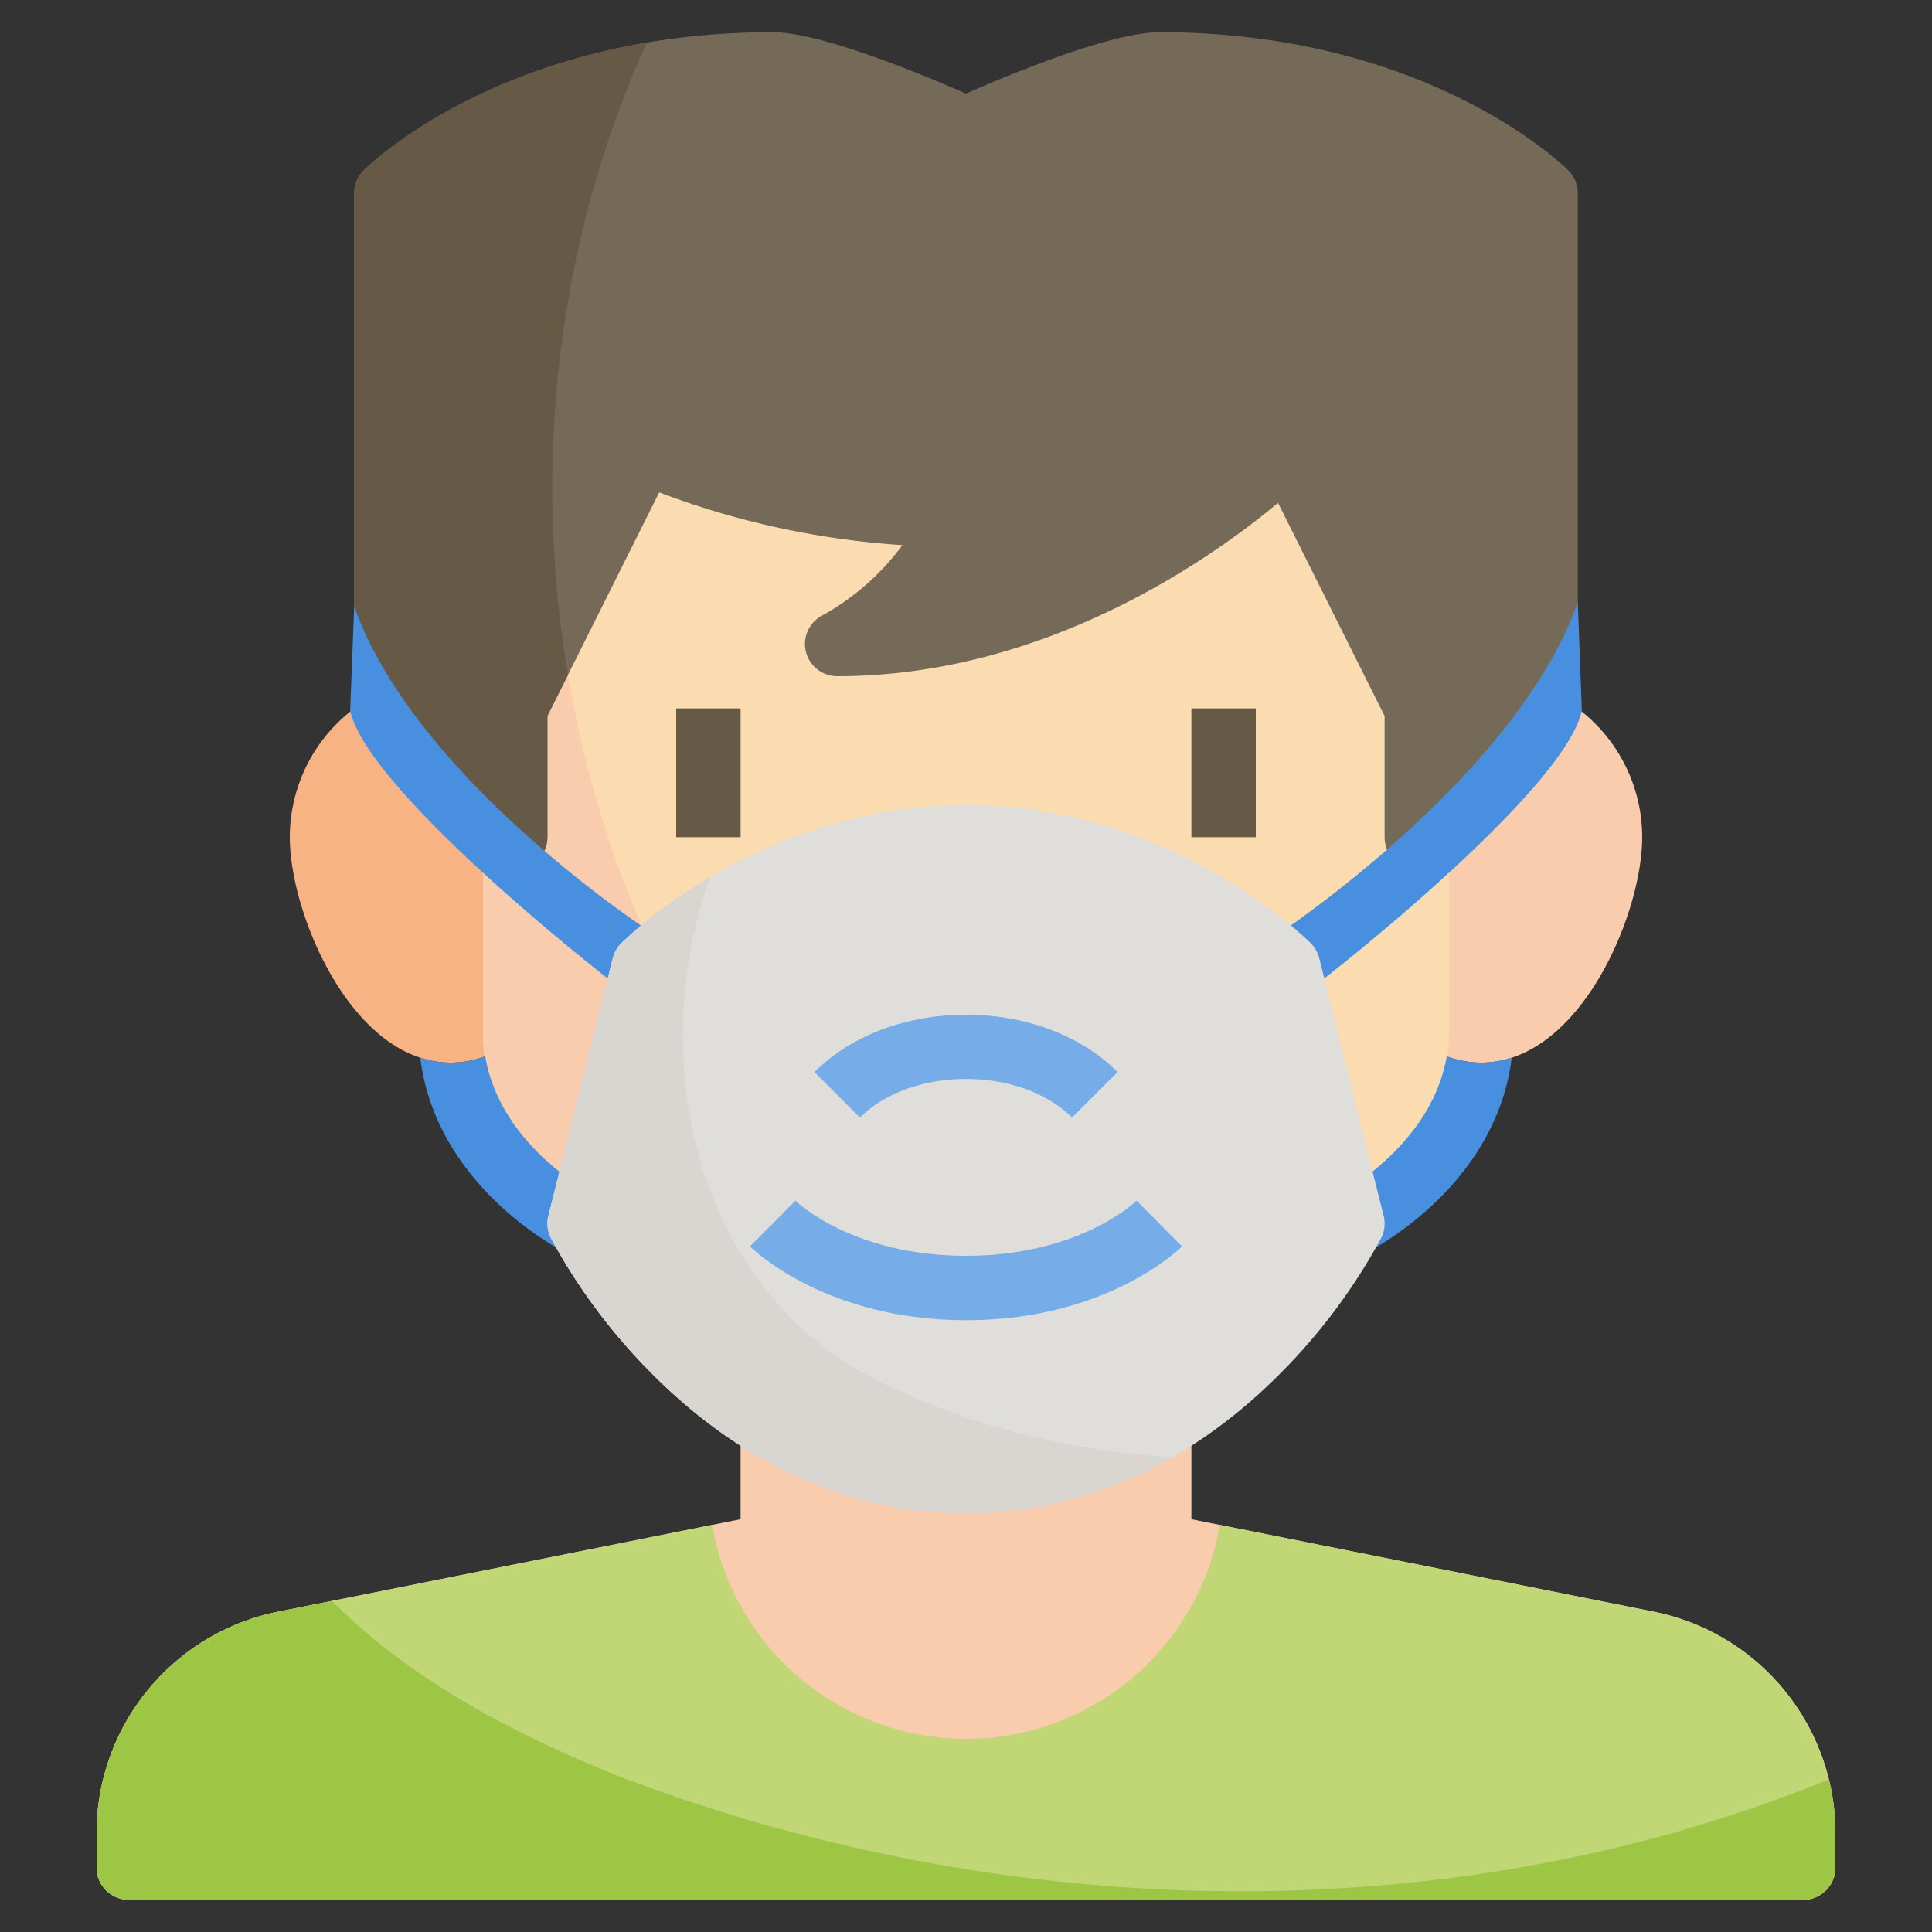 <?xml version="1.0" ?><svg viewBox="0 0 480 480" xmlns="http://www.w3.org/2000/svg"><rect x="0" y="0" width="480" height="480" fill="#333333" stroke="none"/><g data-name="04-mask" id="_04-mask"><g id="flat"><path d="M410.983,400.438,296,377.441V304a8,8,0,0,0-8-8H192a8,8,0,0,0-8,8v73.441l-114.983,23A56.152,56.152,0,0,0,24,455.351V464a8,8,0,0,0,8,8H448a8,8,0,0,0,8-8v-8.649A56.152,56.152,0,0,0,410.983,400.438Z" style="fill:#f9ccad"/><path d="M410.983,400.438,303.065,378.854a63.991,63.991,0,0,1-126.13,0L69.017,400.438A56.152,56.152,0,0,0,24,455.351V464a8,8,0,0,0,8,8H448a8,8,0,0,0,8-8v-8.649A56.152,56.152,0,0,0,410.983,400.438Z" style="fill:#c1d776"/><path d="M153,441c-25.073-10.165-51.056-23.553-70.5-43.259l-13.485,2.7A56.152,56.152,0,0,0,24,455.351V464a8,8,0,0,0,8,8H448a8,8,0,0,0,8-8v-8.649a55.613,55.613,0,0,0-1.614-13.263C359.463,480.827,248.749,477.752,153,441Z" style="fill:#9ec645"/><path d="M368,168a40.045,40.045,0,0,0-40,40c0,19.228,15.577,56,40,56s40-36.772,40-56A40.045,40.045,0,0,0,368,168Z" style="fill:#f9ccad"/><path d="M112,168a40.045,40.045,0,0,0-40,40c0,19.228,15.577,56,40,56s40-36.772,40-56A40.045,40.045,0,0,0,112,168Z" style="fill:#f7b384"/><path d="M352,72H128a8,8,0,0,0-8,8V256c0,32.193,29.572,59.179,47.2,72.4C192.4,347.3,221.657,360,240,360s47.6-12.7,72.8-31.6C330.428,315.179,360,288.193,360,256V80A8,8,0,0,0,352,72Z" style="fill:#fbdcb1"/><path d="M209,305c-59.045-61.287-82.332-150.5-67.369-233H128a8,8,0,0,0-8,8V256c0,32.193,29.572,59.179,47.2,72.4C192.4,347.3,221.657,360,240,360c9.59,0,22.165-3.477,35.581-9.49C250.941,339.945,228.272,325.22,209,305Z" style="fill:#f9ccad"/><rect height="32" style="fill:#665946" width="16" x="296" y="176"/><path d="M208,256h64s0,32-32,32S208,256,208,256Z" style="fill:#fff"/><path d="M240,296c-16.086,0-28.57-7.253-35.155-20.422A47.4,47.4,0,0,1,200,256a8,8,0,0,1,8-8h64a8,8,0,0,1,8,8,47.4,47.4,0,0,1-4.845,19.578C268.57,288.747,256.086,296,240,296Zm-22.6-32a28.375,28.375,0,0,0,1.96,4.829C223.293,276.346,230.044,280,240,280s16.707-3.654,20.637-11.171A28.375,28.375,0,0,0,262.6,264Z"/><rect height="32" style="fill:#665946" width="16" x="168" y="176"/><path d="M389.657,42.343C388.255,40.941,354.549,8,288,8c-12.017,0-37.738,10.737-48,15.243C229.738,18.737,204.017,8,192,8,125.451,8,91.745,40.941,90.343,42.343A8,8,0,0,0,88,48V176a8,8,0,0,0,2.343,5.657l32,32A8,8,0,0,0,136,208V177.889l27.778-55.557a208.411,208.411,0,0,0,60.423,13.1,62.216,62.216,0,0,1-19.781,17.412A8,8,0,0,0,208,168c51.634,0,92.736-29.069,109.526-43.06L344,177.889V208a8,8,0,0,0,13.657,5.657l32-32A8,8,0,0,0,392,176V48A8,8,0,0,0,389.657,42.343Z" style="fill:#756a58"/><path d="M160.658,10.6c-45.8,7.793-69.154,30.581-70.315,31.742A8,8,0,0,0,88,48V176a8,8,0,0,0,2.343,5.657l32,32A8,8,0,0,0,136,208V177.889l5.115-10.231C132.223,114.962,138.515,59.609,160.658,10.6Z" style="fill:#665946"/><path d="M316.418,232.847,320,240l3.578,7.155c2.168-1.084,65.335-50.329,69.422-70.679l-1-26.837C376.589,193.247,317.024,232.543,316.418,232.847Z" style="fill:#4890df"/><path d="M163.582,232.847,160,240l-3.578,7.155c-2.168-1.084-65.335-50.329-69.422-70.679l1-25.837C103.411,194.247,162.976,232.543,163.582,232.847Z" style="fill:#4890df"/><path d="M359.436,262.437c-3.864,22.378-26.783,34.29-27.036,34.418L336,304l3.578,7.155c1.392-.7,32.1-16.421,36.01-48.4a24.043,24.043,0,0,1-16.152-.322Z" style="fill:#4890df"/><path d="M104.412,262.759c3.912,31.975,34.618,47.7,36.01,48.4l7.156-14.31c-.253-.127-23.182-11.866-27.021-34.405a24.045,24.045,0,0,1-16.145.319Z" style="fill:#4890df"/><path d="M343.761,302.06l-16-64a8,8,0,0,0-2.1-3.717C324.255,232.941,290.73,200,240,200s-84.255,32.941-85.657,34.343a8,8,0,0,0-2.1,3.717l-16,64a7.99,7.99,0,0,0,.606,5.518,145.5,145.5,0,0,0,25.5,34.079C184.811,364.125,211.664,376,240,376s55.189-11.875,77.657-34.343a145.5,145.5,0,0,0,25.5-34.079A7.99,7.99,0,0,0,343.761,302.06Z" style="fill:#e0deda"/><path d="M176.41,217.958a118.449,118.449,0,0,0-22.067,16.385,8,8,0,0,0-2.1,3.717l-16,64a7.99,7.99,0,0,0,.606,5.518,145.5,145.5,0,0,0,25.5,34.079C184.811,364.125,211.664,376,240,376a102.23,102.23,0,0,0,51.36-14c-25.935-1.408-51.5-8.075-73.36-19C173.557,320.779,159.93,264.585,176.41,217.958Z" style="fill:#d9d5d1"/><path d="M266.343,277.657c-12.8-12.8-39.885-12.8-52.686,0l-11.314-11.314c19.006-19.005,56.308-19.005,75.314,0Z" style="fill:#76ace7"/><path d="M240,328c-34.912,0-52.908-17.594-53.657-18.343L192,304l5.613-5.7c.577.559,14.457,13.7,42.387,13.7s41.81-13.141,42.387-13.7l11.27,11.357C292.908,310.406,274.912,328,240,328Z" style="fill:#76ace7"/></g></g></svg>